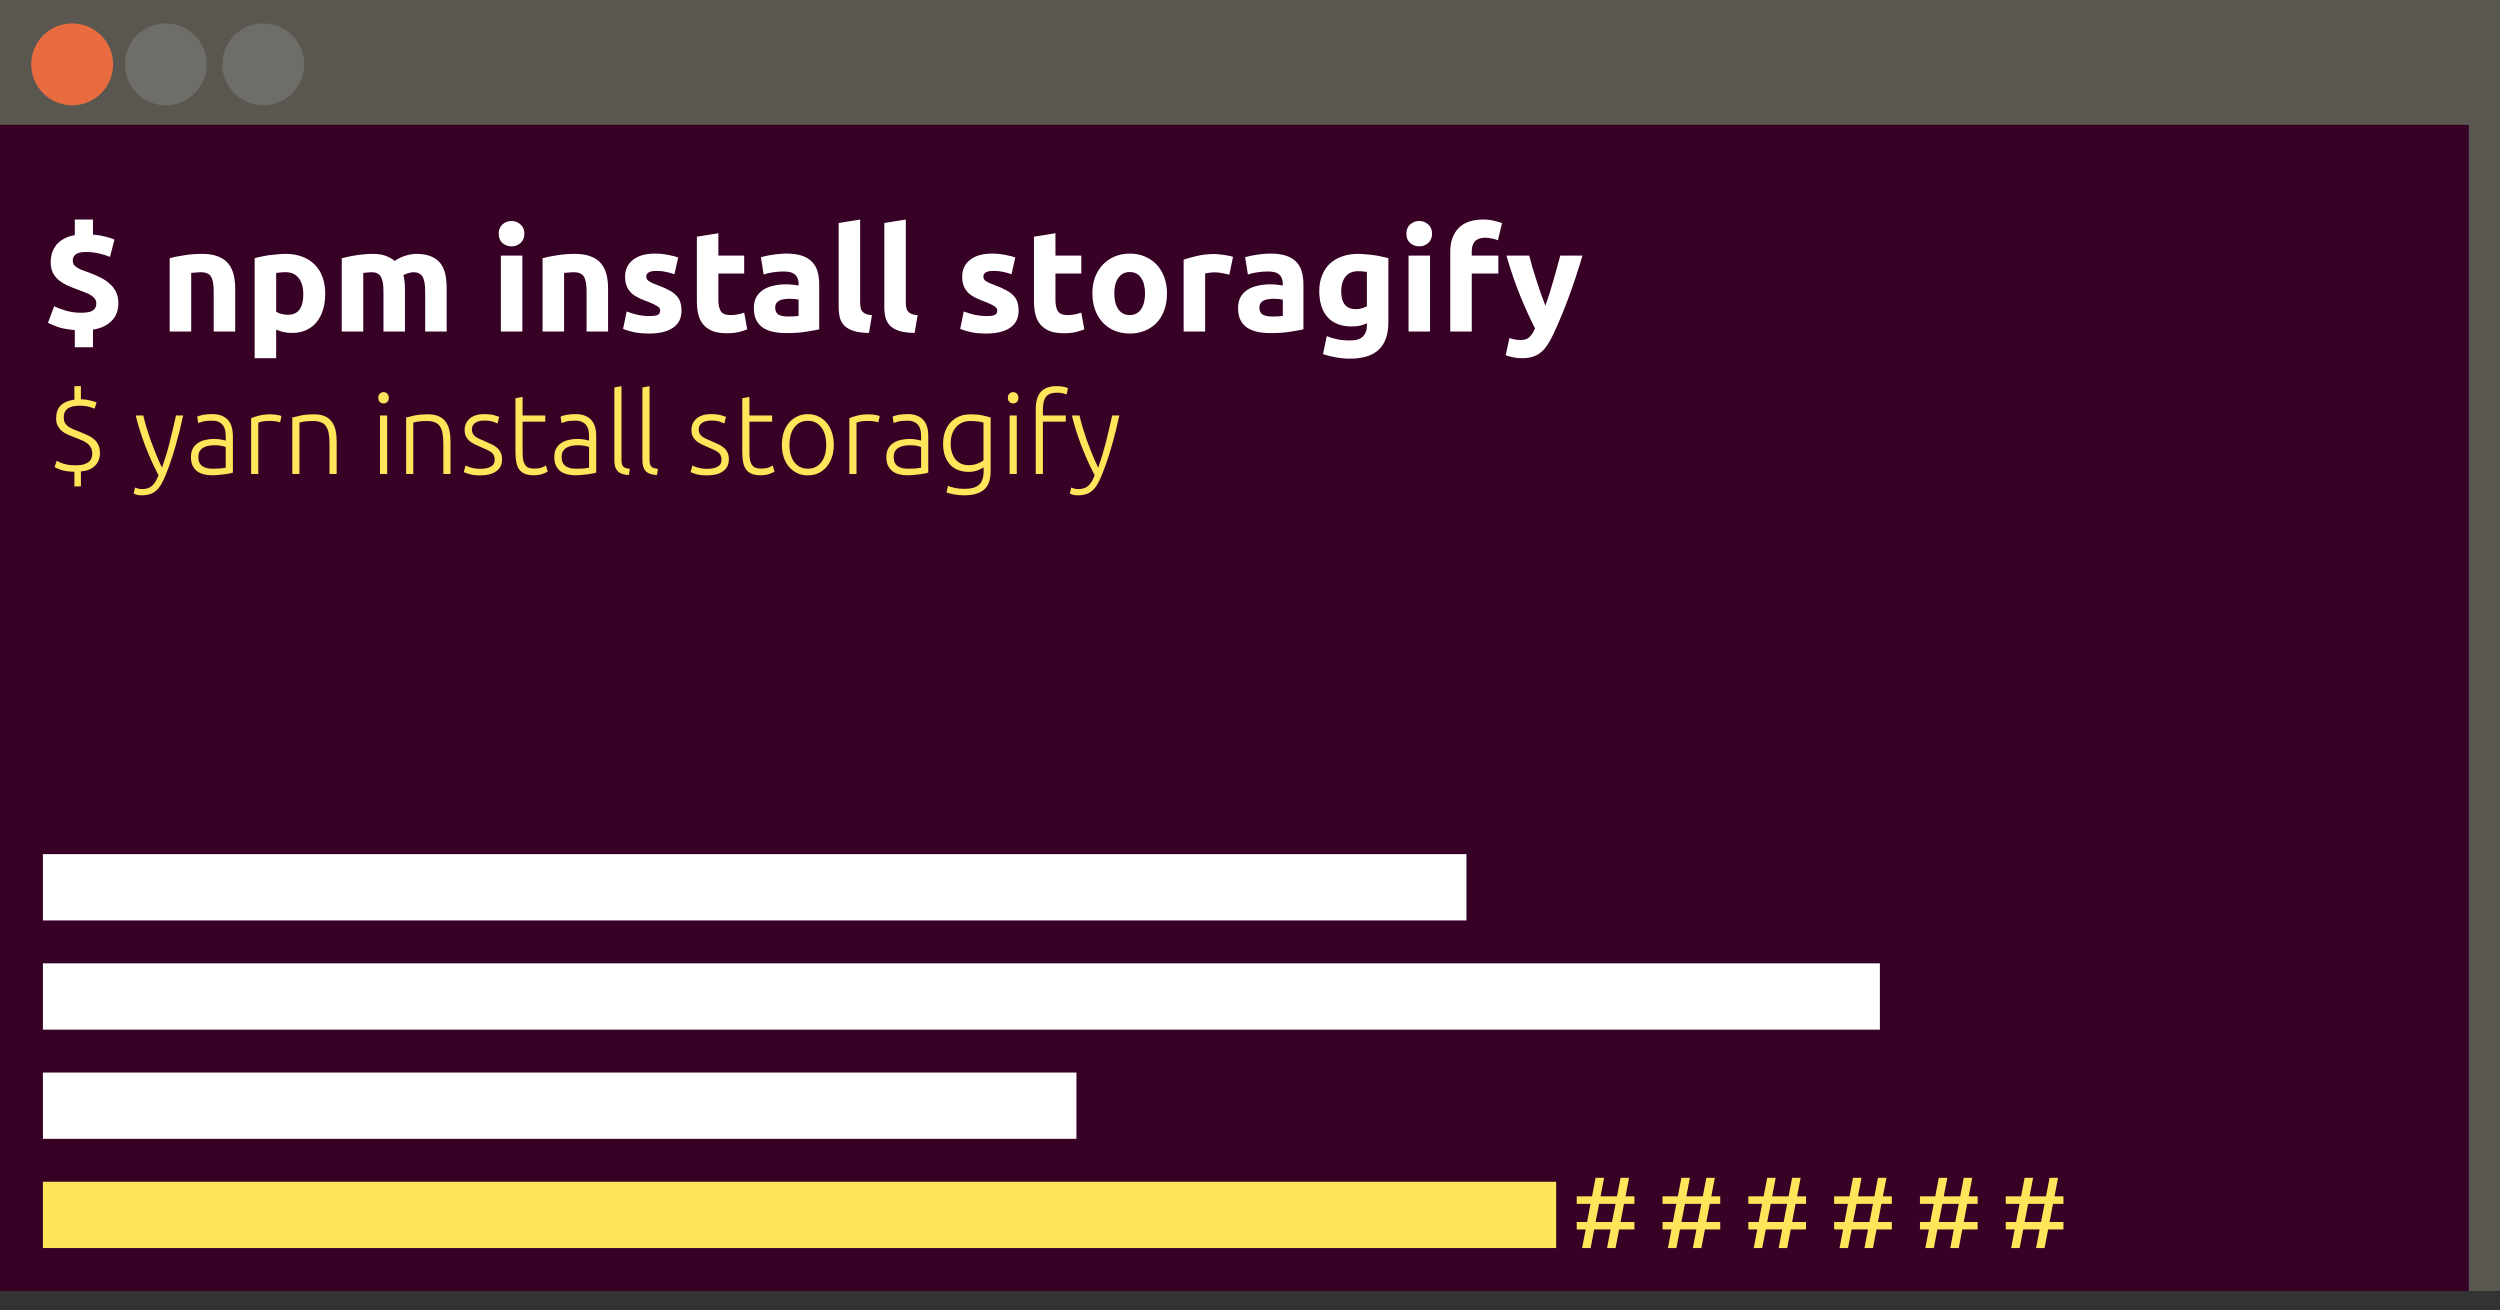 <svg width="641" height="336" viewBox="0 0 641 336" fill="none" xmlns="http://www.w3.org/2000/svg">
    <rect x="0" y="0" width="641" height="336" fill="#333333" stroke="none"/>
    <path d="M641 0H0V331H641V0Z" fill="#595750"/>
    <path d="M633 32H0V331H633V32Z" fill="#370025"/>
    <path d="M18.5 27C24.299 27 29 22.299 29 16.5C29 10.701 24.299 6 18.5 6C12.701 6 8 10.701 8 16.5C8 22.299 12.701 27 18.5 27Z" fill="#E96B40"/>
    <path d="M67.5 27C73.299 27 78 22.299 78 16.5C78 10.701 73.299 6 67.5 6C61.701 6 57 10.701 57 16.5C57 22.299 61.701 27 67.5 27Z" fill="#6E6D67"/>
    <path d="M42.5 27C48.299 27 53 22.299 53 16.5C53 10.701 48.299 6 42.5 6C36.701 6 32 10.701 32 16.5C32 22.299 36.701 27 42.5 27Z" fill="#6E6D67"/>
    <path d="M399 303H11V320H399V303Z" fill="#FFE55A"/>
    <path d="M376 219H11V236H376V219Z" fill="white"/>
    <path d="M482 247H11V264H482V247Z" fill="white"/>
    <path d="M276 275H11V292H276V275Z" fill="white"/>
    <path d="M19.177 84.63C17.376 84.482 15.909 84.211 14.774 83.816C13.664 83.397 12.838 83.051 12.295 82.78L13.886 78.525C14.749 78.944 15.773 79.327 16.957 79.672C18.166 80.017 19.436 80.19 20.768 80.19C22.273 80.19 23.296 79.993 23.839 79.598C24.406 79.179 24.69 78.599 24.69 77.859C24.69 77.39 24.579 76.996 24.357 76.675C24.135 76.33 23.814 76.021 23.395 75.75C22.976 75.479 22.445 75.22 21.804 74.973C21.163 74.702 20.423 74.418 19.584 74.122C18.77 73.826 17.968 73.505 17.179 73.16C16.414 72.79 15.711 72.346 15.07 71.828C14.453 71.31 13.948 70.681 13.553 69.941C13.183 69.176 12.998 68.264 12.998 67.203C12.998 66.389 13.109 65.612 13.331 64.872C13.578 64.107 13.948 63.417 14.441 62.8C14.934 62.183 15.576 61.665 16.365 61.246C17.154 60.802 18.092 60.481 19.177 60.284V56.288H23.839V60.136C25.122 60.259 26.219 60.444 27.132 60.691C28.069 60.938 28.809 61.184 29.352 61.431L28.205 65.871C27.391 65.526 26.441 65.23 25.356 64.983C24.295 64.736 23.173 64.613 21.989 64.613C20.805 64.613 19.954 64.81 19.436 65.205C18.918 65.6 18.659 66.118 18.659 66.759C18.659 67.154 18.733 67.499 18.881 67.795C19.054 68.066 19.313 68.313 19.658 68.535C20.003 68.757 20.423 68.979 20.916 69.201C21.434 69.398 22.051 69.62 22.766 69.867C23.851 70.262 24.85 70.693 25.763 71.162C26.7 71.631 27.502 72.173 28.168 72.79C28.859 73.382 29.389 74.085 29.759 74.899C30.154 75.713 30.351 76.663 30.351 77.748C30.351 78.488 30.24 79.228 30.018 79.968C29.796 80.683 29.426 81.349 28.908 81.966C28.39 82.583 27.712 83.113 26.873 83.557C26.059 84.001 25.048 84.322 23.839 84.519V89.033H19.177V84.63ZM43.508 66.204C44.445 65.933 45.654 65.686 47.134 65.464C48.614 65.217 50.168 65.094 51.796 65.094C53.449 65.094 54.818 65.316 55.903 65.76C57.013 66.179 57.889 66.784 58.53 67.573C59.171 68.362 59.627 69.3 59.899 70.385C60.17 71.47 60.306 72.679 60.306 74.011V85H54.793V74.677C54.793 72.901 54.559 71.643 54.09 70.903C53.621 70.163 52.745 69.793 51.463 69.793C51.068 69.793 50.649 69.818 50.205 69.867C49.761 69.892 49.366 69.929 49.021 69.978V85H43.508V66.204ZM77.765 75.417C77.765 73.715 77.383 72.358 76.618 71.347C75.853 70.311 74.719 69.793 73.214 69.793C72.721 69.793 72.264 69.818 71.845 69.867C71.426 69.892 71.08 69.929 70.809 69.978V79.931C71.154 80.153 71.598 80.338 72.141 80.486C72.708 80.634 73.276 80.708 73.843 80.708C76.458 80.708 77.765 78.944 77.765 75.417ZM83.389 75.269C83.389 76.774 83.204 78.143 82.834 79.376C82.464 80.609 81.921 81.67 81.206 82.558C80.491 83.446 79.603 84.137 78.542 84.63C77.481 85.123 76.26 85.37 74.879 85.37C74.114 85.37 73.399 85.296 72.733 85.148C72.067 85 71.426 84.79 70.809 84.519V91.845H65.296V66.204C65.789 66.056 66.357 65.92 66.998 65.797C67.639 65.649 68.305 65.526 68.996 65.427C69.711 65.328 70.427 65.254 71.142 65.205C71.882 65.131 72.585 65.094 73.251 65.094C74.854 65.094 76.285 65.341 77.543 65.834C78.801 66.303 79.862 66.981 80.725 67.869C81.588 68.732 82.242 69.793 82.686 71.051C83.155 72.309 83.389 73.715 83.389 75.269ZM98.319 74.677C98.319 72.901 98.085 71.643 97.616 70.903C97.172 70.163 96.395 69.793 95.285 69.793C94.94 69.793 94.582 69.818 94.212 69.867C93.842 69.892 93.484 69.929 93.139 69.978V85H87.626V66.204C88.095 66.081 88.637 65.957 89.254 65.834C89.895 65.686 90.561 65.563 91.252 65.464C91.967 65.341 92.695 65.254 93.435 65.205C94.175 65.131 94.903 65.094 95.618 65.094C97.024 65.094 98.159 65.279 99.022 65.649C99.91 65.994 100.638 66.414 101.205 66.907C101.994 66.34 102.895 65.896 103.906 65.575C104.942 65.254 105.892 65.094 106.755 65.094C108.309 65.094 109.579 65.316 110.566 65.76C111.577 66.179 112.379 66.784 112.971 67.573C113.563 68.362 113.97 69.3 114.192 70.385C114.414 71.47 114.525 72.679 114.525 74.011V85H109.012V74.677C109.012 72.901 108.778 71.643 108.309 70.903C107.865 70.163 107.088 69.793 105.978 69.793C105.682 69.793 105.263 69.867 104.72 70.015C104.202 70.163 103.77 70.348 103.425 70.57C103.598 71.137 103.709 71.742 103.758 72.383C103.807 73 103.832 73.666 103.832 74.381V85H98.319V74.677ZM133.933 85H128.42V65.538H133.933V85ZM134.451 59.914C134.451 60.925 134.118 61.727 133.452 62.319C132.811 62.886 132.046 63.17 131.158 63.17C130.27 63.17 129.493 62.886 128.827 62.319C128.186 61.727 127.865 60.925 127.865 59.914C127.865 58.903 128.186 58.113 128.827 57.546C129.493 56.954 130.27 56.658 131.158 56.658C132.046 56.658 132.811 56.954 133.452 57.546C134.118 58.113 134.451 58.903 134.451 59.914ZM139.115 66.204C140.053 65.933 141.261 65.686 142.741 65.464C144.221 65.217 145.775 65.094 147.403 65.094C149.056 65.094 150.425 65.316 151.51 65.76C152.62 66.179 153.496 66.784 154.137 67.573C154.779 68.362 155.235 69.3 155.506 70.385C155.778 71.47 155.913 72.679 155.913 74.011V85H150.4V74.677C150.4 72.901 150.166 71.643 149.697 70.903C149.229 70.163 148.353 69.793 147.07 69.793C146.676 69.793 146.256 69.818 145.812 69.867C145.368 69.892 144.974 69.929 144.628 69.978V85H139.115V66.204ZM166.49 81.041C167.502 81.041 168.217 80.942 168.636 80.745C169.056 80.548 169.265 80.165 169.265 79.598C169.265 79.154 168.994 78.772 168.451 78.451C167.909 78.106 167.082 77.723 165.972 77.304C165.109 76.983 164.32 76.65 163.604 76.305C162.914 75.96 162.322 75.553 161.828 75.084C161.335 74.591 160.953 74.011 160.681 73.345C160.41 72.679 160.274 71.877 160.274 70.94C160.274 69.115 160.953 67.672 162.309 66.611C163.666 65.55 165.528 65.02 167.896 65.02C169.08 65.02 170.215 65.131 171.3 65.353C172.386 65.55 173.249 65.772 173.89 66.019L172.928 70.311C172.287 70.089 171.584 69.892 170.819 69.719C170.079 69.546 169.241 69.46 168.303 69.46C166.577 69.46 165.713 69.941 165.713 70.903C165.713 71.125 165.75 71.322 165.824 71.495C165.898 71.668 166.046 71.84 166.268 72.013C166.49 72.161 166.786 72.334 167.156 72.531C167.551 72.704 168.044 72.901 168.636 73.123C169.845 73.567 170.844 74.011 171.633 74.455C172.423 74.874 173.039 75.343 173.483 75.861C173.952 76.354 174.273 76.909 174.445 77.526C174.643 78.143 174.741 78.858 174.741 79.672C174.741 81.596 174.014 83.051 172.558 84.038C171.128 85.025 169.093 85.518 166.453 85.518C164.727 85.518 163.284 85.37 162.124 85.074C160.99 84.778 160.2 84.531 159.756 84.334L160.681 79.857C161.619 80.227 162.581 80.523 163.567 80.745C164.554 80.942 165.528 81.041 166.49 81.041ZM178.676 60.691L184.189 59.803V65.538H190.812V70.126H184.189V76.971C184.189 78.13 184.387 79.055 184.781 79.746C185.201 80.437 186.027 80.782 187.26 80.782C187.852 80.782 188.457 80.733 189.073 80.634C189.715 80.511 190.294 80.35 190.812 80.153L191.589 84.445C190.923 84.716 190.183 84.951 189.369 85.148C188.555 85.345 187.556 85.444 186.372 85.444C184.868 85.444 183.622 85.247 182.635 84.852C181.649 84.433 180.859 83.865 180.267 83.15C179.675 82.41 179.256 81.522 179.009 80.486C178.787 79.45 178.676 78.303 178.676 77.045V60.691ZM202.016 81.152C202.559 81.152 203.077 81.14 203.57 81.115C204.064 81.09 204.458 81.053 204.754 81.004V76.823C204.532 76.774 204.199 76.724 203.755 76.675C203.311 76.626 202.904 76.601 202.534 76.601C202.016 76.601 201.523 76.638 201.054 76.712C200.61 76.761 200.216 76.872 199.87 77.045C199.525 77.218 199.254 77.452 199.056 77.748C198.859 78.044 198.76 78.414 198.76 78.858C198.76 79.721 199.044 80.326 199.611 80.671C200.203 80.992 201.005 81.152 202.016 81.152ZM201.572 65.02C203.2 65.02 204.557 65.205 205.642 65.575C206.728 65.945 207.591 66.475 208.232 67.166C208.898 67.857 209.367 68.695 209.638 69.682C209.91 70.669 210.045 71.766 210.045 72.975V84.445C209.256 84.618 208.158 84.815 206.752 85.037C205.346 85.284 203.644 85.407 201.646 85.407C200.388 85.407 199.241 85.296 198.205 85.074C197.194 84.852 196.318 84.494 195.578 84.001C194.838 83.483 194.271 82.817 193.876 82.003C193.482 81.189 193.284 80.19 193.284 79.006C193.284 77.871 193.506 76.909 193.95 76.12C194.419 75.331 195.036 74.702 195.8 74.233C196.565 73.764 197.441 73.431 198.427 73.234C199.414 73.012 200.438 72.901 201.498 72.901C202.214 72.901 202.843 72.938 203.385 73.012C203.953 73.061 204.409 73.135 204.754 73.234V72.716C204.754 71.779 204.471 71.026 203.903 70.459C203.336 69.892 202.349 69.608 200.943 69.608C200.006 69.608 199.081 69.682 198.168 69.83C197.256 69.953 196.466 70.138 195.8 70.385L195.097 65.945C195.418 65.846 195.813 65.748 196.281 65.649C196.775 65.526 197.305 65.427 197.872 65.353C198.44 65.254 199.032 65.18 199.648 65.131C200.29 65.057 200.931 65.02 201.572 65.02ZM222.8 85.37C221.197 85.345 219.89 85.173 218.878 84.852C217.892 84.531 217.102 84.087 216.51 83.52C215.943 82.928 215.548 82.225 215.326 81.411C215.129 80.572 215.03 79.635 215.03 78.599V57.176L220.543 56.288V77.489C220.543 77.982 220.58 78.426 220.654 78.821C220.728 79.216 220.864 79.549 221.061 79.82C221.283 80.091 221.592 80.313 221.986 80.486C222.381 80.659 222.911 80.77 223.577 80.819L222.8 85.37ZM234.507 85.37C232.904 85.345 231.597 85.173 230.585 84.852C229.599 84.531 228.809 84.087 228.217 83.52C227.65 82.928 227.255 82.225 227.033 81.411C226.836 80.572 226.737 79.635 226.737 78.599V57.176L232.25 56.288V77.489C232.25 77.982 232.287 78.426 232.361 78.821C232.435 79.216 232.571 79.549 232.768 79.82C232.99 80.091 233.299 80.313 233.693 80.486C234.088 80.659 234.618 80.77 235.284 80.819L234.507 85.37ZM252.92 81.041C253.931 81.041 254.647 80.942 255.066 80.745C255.485 80.548 255.695 80.165 255.695 79.598C255.695 79.154 255.424 78.772 254.881 78.451C254.338 78.106 253.512 77.723 252.402 77.304C251.539 76.983 250.749 76.65 250.034 76.305C249.343 75.96 248.751 75.553 248.258 75.084C247.765 74.591 247.382 74.011 247.111 73.345C246.84 72.679 246.704 71.877 246.704 70.94C246.704 69.115 247.382 67.672 248.739 66.611C250.096 65.55 251.958 65.02 254.326 65.02C255.51 65.02 256.645 65.131 257.73 65.353C258.815 65.55 259.679 65.772 260.32 66.019L259.358 70.311C258.717 70.089 258.014 69.892 257.249 69.719C256.509 69.546 255.67 69.46 254.733 69.46C253.006 69.46 252.143 69.941 252.143 70.903C252.143 71.125 252.18 71.322 252.254 71.495C252.328 71.668 252.476 71.84 252.698 72.013C252.92 72.161 253.216 72.334 253.586 72.531C253.981 72.704 254.474 72.901 255.066 73.123C256.275 73.567 257.274 74.011 258.063 74.455C258.852 74.874 259.469 75.343 259.913 75.861C260.382 76.354 260.702 76.909 260.875 77.526C261.072 78.143 261.171 78.858 261.171 79.672C261.171 81.596 260.443 83.051 258.988 84.038C257.557 85.025 255.522 85.518 252.883 85.518C251.156 85.518 249.713 85.37 248.554 85.074C247.419 84.778 246.63 84.531 246.186 84.334L247.111 79.857C248.048 80.227 249.01 80.523 249.997 80.745C250.984 80.942 251.958 81.041 252.92 81.041ZM265.106 60.691L270.619 59.803V65.538H277.242V70.126H270.619V76.971C270.619 78.13 270.817 79.055 271.211 79.746C271.631 80.437 272.457 80.782 273.69 80.782C274.282 80.782 274.887 80.733 275.503 80.634C276.145 80.511 276.724 80.35 277.242 80.153L278.019 84.445C277.353 84.716 276.613 84.951 275.799 85.148C274.985 85.345 273.986 85.444 272.802 85.444C271.298 85.444 270.052 85.247 269.065 84.852C268.079 84.433 267.289 83.865 266.697 83.15C266.105 82.41 265.686 81.522 265.439 80.486C265.217 79.45 265.106 78.303 265.106 77.045V60.691ZM299.213 75.232C299.213 76.761 298.991 78.167 298.547 79.45C298.103 80.708 297.462 81.793 296.623 82.706C295.784 83.594 294.773 84.285 293.589 84.778C292.43 85.271 291.122 85.518 289.667 85.518C288.236 85.518 286.929 85.271 285.745 84.778C284.586 84.285 283.587 83.594 282.748 82.706C281.909 81.793 281.256 80.708 280.787 79.45C280.318 78.167 280.084 76.761 280.084 75.232C280.084 73.703 280.318 72.309 280.787 71.051C281.28 69.793 281.946 68.72 282.785 67.832C283.648 66.944 284.66 66.253 285.819 65.76C287.003 65.267 288.286 65.02 289.667 65.02C291.073 65.02 292.356 65.267 293.515 65.76C294.699 66.253 295.71 66.944 296.549 67.832C297.388 68.72 298.041 69.793 298.51 71.051C298.979 72.309 299.213 73.703 299.213 75.232ZM293.589 75.232C293.589 73.53 293.244 72.198 292.553 71.236C291.887 70.249 290.925 69.756 289.667 69.756C288.409 69.756 287.435 70.249 286.744 71.236C286.053 72.198 285.708 73.53 285.708 75.232C285.708 76.934 286.053 78.291 286.744 79.302C287.435 80.289 288.409 80.782 289.667 80.782C290.925 80.782 291.887 80.289 292.553 79.302C293.244 78.291 293.589 76.934 293.589 75.232ZM315.213 70.422C314.719 70.299 314.14 70.175 313.474 70.052C312.808 69.904 312.092 69.83 311.328 69.83C310.982 69.83 310.563 69.867 310.07 69.941C309.601 69.99 309.243 70.052 308.997 70.126V85H303.484V66.574C304.47 66.229 305.63 65.908 306.962 65.612C308.318 65.291 309.823 65.131 311.476 65.131C311.772 65.131 312.129 65.156 312.549 65.205C312.968 65.23 313.387 65.279 313.807 65.353C314.226 65.402 314.645 65.476 315.065 65.575C315.484 65.649 315.842 65.748 316.138 65.871L315.213 70.422ZM326.169 81.152C326.711 81.152 327.229 81.14 327.723 81.115C328.216 81.09 328.611 81.053 328.907 81.004V76.823C328.685 76.774 328.352 76.724 327.908 76.675C327.464 76.626 327.057 76.601 326.687 76.601C326.169 76.601 325.675 76.638 325.207 76.712C324.763 76.761 324.368 76.872 324.023 77.045C323.677 77.218 323.406 77.452 323.209 77.748C323.011 78.044 322.913 78.414 322.913 78.858C322.913 79.721 323.196 80.326 323.764 80.671C324.356 80.992 325.157 81.152 326.169 81.152ZM325.725 65.02C327.353 65.02 328.709 65.205 329.795 65.575C330.88 65.945 331.743 66.475 332.385 67.166C333.051 67.857 333.519 68.695 333.791 69.682C334.062 70.669 334.198 71.766 334.198 72.975V84.445C333.408 84.618 332.311 84.815 330.905 85.037C329.499 85.284 327.797 85.407 325.799 85.407C324.541 85.407 323.394 85.296 322.358 85.074C321.346 84.852 320.471 84.494 319.731 84.001C318.991 83.483 318.423 82.817 318.029 82.003C317.634 81.189 317.437 80.19 317.437 79.006C317.437 77.871 317.659 76.909 318.103 76.12C318.571 75.331 319.188 74.702 319.953 74.233C320.717 73.764 321.593 73.431 322.58 73.234C323.566 73.012 324.59 72.901 325.651 72.901C326.366 72.901 326.995 72.938 327.538 73.012C328.105 73.061 328.561 73.135 328.907 73.234V72.716C328.907 71.779 328.623 71.026 328.056 70.459C327.488 69.892 326.502 69.608 325.096 69.608C324.158 69.608 323.233 69.682 322.321 69.83C321.408 69.953 320.619 70.138 319.953 70.385L319.25 65.945C319.57 65.846 319.965 65.748 320.434 65.649C320.927 65.526 321.457 65.427 322.025 65.353C322.592 65.254 323.184 65.18 323.801 65.131C324.442 65.057 325.083 65.02 325.725 65.02ZM343.882 74.64C343.882 77.723 345.127 79.265 347.619 79.265C348.186 79.265 348.716 79.191 349.21 79.043C349.703 78.895 350.122 78.722 350.468 78.525V69.719C350.196 69.67 349.876 69.633 349.506 69.608C349.136 69.559 348.704 69.534 348.211 69.534C346.755 69.534 345.67 70.015 344.955 70.977C344.239 71.939 343.882 73.16 343.882 74.64ZM355.981 82.558C355.981 85.74 355.167 88.096 353.539 89.625C351.935 91.179 349.444 91.956 346.065 91.956C344.881 91.956 343.697 91.845 342.513 91.623C341.329 91.426 340.231 91.154 339.22 90.809L340.182 86.184C341.045 86.529 341.945 86.801 342.883 86.998C343.845 87.195 344.93 87.294 346.139 87.294C347.717 87.294 348.827 86.949 349.469 86.258C350.135 85.567 350.468 84.679 350.468 83.594V82.891C349.876 83.162 349.259 83.372 348.618 83.52C348.001 83.643 347.323 83.705 346.583 83.705C343.894 83.705 341.834 82.916 340.404 81.337C338.973 79.734 338.258 77.501 338.258 74.64C338.258 73.209 338.48 71.914 338.924 70.755C339.368 69.571 340.009 68.56 340.848 67.721C341.711 66.882 342.759 66.241 343.993 65.797C345.226 65.328 346.62 65.094 348.174 65.094C348.84 65.094 349.518 65.131 350.209 65.205C350.924 65.254 351.627 65.328 352.318 65.427C353.008 65.526 353.662 65.649 354.279 65.797C354.92 65.92 355.487 66.056 355.981 66.204V82.558ZM366.665 85H361.152V65.538H366.665V85ZM367.183 59.914C367.183 60.925 366.85 61.727 366.184 62.319C365.542 62.886 364.778 63.17 363.89 63.17C363.002 63.17 362.225 62.886 361.559 62.319C360.917 61.727 360.597 60.925 360.597 59.914C360.597 58.903 360.917 58.113 361.559 57.546C362.225 56.954 363.002 56.658 363.89 56.658C364.778 56.658 365.542 56.954 366.184 57.546C366.85 58.113 367.183 58.903 367.183 59.914ZM380.283 56.288C381.319 56.288 382.269 56.399 383.132 56.621C383.995 56.818 384.661 57.016 385.13 57.213L384.057 61.616C383.564 61.394 383.021 61.234 382.429 61.135C381.862 61.012 381.331 60.95 380.838 60.95C380.172 60.95 379.605 61.049 379.136 61.246C378.692 61.419 378.334 61.665 378.063 61.986C377.816 62.307 377.631 62.689 377.508 63.133C377.409 63.577 377.36 64.058 377.36 64.576V65.538H384.168V70.126H377.36V85H371.847V64.502C371.847 61.986 372.55 59.988 373.956 58.508C375.387 57.028 377.496 56.288 380.283 56.288ZM405.747 65.538C404.637 69.287 403.478 72.802 402.269 76.083C401.06 79.364 399.741 82.546 398.31 85.629C397.792 86.739 397.274 87.676 396.756 88.441C396.238 89.23 395.671 89.872 395.054 90.365C394.437 90.883 393.734 91.253 392.945 91.475C392.18 91.722 391.28 91.845 390.244 91.845C389.381 91.845 388.579 91.759 387.839 91.586C387.124 91.438 386.532 91.265 386.063 91.068L387.025 86.665C387.592 86.862 388.098 86.998 388.542 87.072C388.986 87.146 389.455 87.183 389.948 87.183C390.935 87.183 391.687 86.912 392.205 86.369C392.748 85.851 393.204 85.123 393.574 84.186C392.316 81.719 391.058 78.957 389.8 75.898C388.542 72.815 387.358 69.361 386.248 65.538H392.094C392.341 66.5 392.624 67.548 392.945 68.683C393.29 69.793 393.648 70.928 394.018 72.087C394.388 73.222 394.758 74.332 395.128 75.417C395.523 76.502 395.893 77.489 396.238 78.377C396.559 77.489 396.892 76.502 397.237 75.417C397.582 74.332 397.915 73.222 398.236 72.087C398.581 70.928 398.902 69.793 399.198 68.683C399.519 67.548 399.802 66.5 400.049 65.538H405.747Z" fill="white"/>
    <path d="M20.745 124.705H19.08V120.959C17.801 120.939 16.738 120.804 15.891 120.552C15.044 120.281 14.414 120.02 14 119.768L14.536 118.141C14.781 118.277 15.054 118.412 15.355 118.548C15.656 118.684 16.004 118.809 16.399 118.925C16.794 119.041 17.246 119.138 17.754 119.216C18.281 119.274 18.892 119.303 19.588 119.303C20.322 119.303 20.943 119.225 21.451 119.071C21.978 118.916 22.401 118.713 22.721 118.461C23.06 118.19 23.295 117.87 23.427 117.502C23.577 117.134 23.652 116.747 23.652 116.34C23.652 115.701 23.53 115.169 23.285 114.743C23.06 114.316 22.73 113.949 22.298 113.639C21.884 113.31 21.376 113.029 20.774 112.797C20.172 112.545 19.513 112.283 18.798 112.012C18.29 111.819 17.773 111.606 17.246 111.373C16.719 111.121 16.239 110.822 15.806 110.473C15.392 110.105 15.054 109.669 14.79 109.166C14.527 108.643 14.395 108.024 14.395 107.307C14.395 105.874 14.771 104.771 15.524 103.996C16.296 103.202 17.481 102.689 19.08 102.456V99H20.745V102.369C21.63 102.389 22.401 102.485 23.06 102.66C23.737 102.814 24.302 102.989 24.753 103.183L24.273 104.78C23.953 104.644 23.483 104.49 22.862 104.315C22.241 104.121 21.404 104.025 20.35 104.025C17.678 104.025 16.343 105.022 16.343 107.017C16.343 107.559 16.437 108.014 16.625 108.382C16.813 108.73 17.086 109.04 17.443 109.311C17.801 109.582 18.233 109.825 18.741 110.037C19.25 110.25 19.814 110.473 20.435 110.705C21.112 110.976 21.761 111.257 22.382 111.548C23.022 111.819 23.577 112.158 24.047 112.564C24.537 112.971 24.922 113.465 25.205 114.046C25.487 114.627 25.628 115.333 25.628 116.166C25.628 117.522 25.195 118.615 24.33 119.448C23.464 120.281 22.269 120.755 20.745 120.871V124.705ZM40.643 121.859C40.022 120.677 39.42 119.448 38.836 118.17C38.272 116.892 37.736 115.605 37.227 114.307C36.738 112.991 36.287 111.684 35.873 110.386C35.459 109.069 35.101 107.781 34.8 106.523H36.748C36.955 107.452 37.218 108.459 37.538 109.544C37.858 110.609 38.215 111.713 38.611 112.855C39.024 113.997 39.476 115.169 39.965 116.369C40.454 117.57 40.981 118.751 41.546 119.913C41.96 118.713 42.327 117.58 42.646 116.515C42.966 115.449 43.258 114.394 43.521 113.349C43.804 112.283 44.067 111.199 44.312 110.095C44.575 108.992 44.848 107.801 45.13 106.523H46.965C46.362 109.331 45.676 112.061 44.904 114.714C44.133 117.366 43.295 119.797 42.392 122.004C42.035 122.876 41.668 123.621 41.292 124.241C40.915 124.88 40.492 125.402 40.022 125.809C39.57 126.216 39.034 126.516 38.413 126.71C37.811 126.903 37.096 127 36.268 127C35.797 127 35.365 126.942 34.97 126.826C34.593 126.71 34.358 126.622 34.264 126.564L34.631 124.996C34.706 125.054 34.913 125.132 35.252 125.228C35.609 125.344 35.976 125.402 36.353 125.402C36.88 125.402 37.35 125.344 37.764 125.228C38.197 125.112 38.582 124.909 38.921 124.618C39.26 124.347 39.561 123.989 39.824 123.544C40.106 123.098 40.379 122.536 40.643 121.859ZM54.631 120.174C55.346 120.174 55.967 120.155 56.494 120.116C57.039 120.058 57.5 119.991 57.877 119.913V114.627C57.67 114.53 57.34 114.433 56.889 114.336C56.437 114.22 55.816 114.162 55.026 114.162C54.575 114.162 54.104 114.2 53.615 114.278C53.126 114.336 52.674 114.481 52.26 114.714C51.846 114.926 51.508 115.227 51.244 115.614C50.981 116.001 50.849 116.515 50.849 117.154C50.849 117.715 50.934 118.19 51.103 118.577C51.291 118.964 51.545 119.274 51.865 119.506C52.204 119.739 52.599 119.913 53.05 120.029C53.521 120.126 54.048 120.174 54.631 120.174ZM54.462 106.174C55.421 106.174 56.23 106.32 56.889 106.61C57.566 106.881 58.112 107.269 58.526 107.772C58.94 108.256 59.241 108.837 59.429 109.515C59.617 110.192 59.711 110.928 59.711 111.722V121.191C59.523 121.249 59.25 121.316 58.893 121.394C58.535 121.452 58.121 121.52 57.651 121.598C57.181 121.675 56.654 121.733 56.07 121.772C55.506 121.83 54.923 121.859 54.321 121.859C53.549 121.859 52.834 121.772 52.175 121.598C51.536 121.423 50.971 121.152 50.482 120.784C50.012 120.397 49.635 119.913 49.353 119.332C49.09 118.731 48.958 118.005 48.958 117.154C48.958 116.34 49.109 115.643 49.41 115.062C49.711 114.481 50.134 114.007 50.68 113.639C51.225 113.252 51.874 112.971 52.627 112.797C53.38 112.622 54.198 112.535 55.083 112.535C55.346 112.535 55.619 112.555 55.901 112.593C56.202 112.613 56.484 112.651 56.748 112.71C57.03 112.748 57.265 112.797 57.453 112.855C57.66 112.893 57.801 112.932 57.877 112.971V112.041C57.877 111.519 57.839 111.015 57.764 110.531C57.688 110.028 57.519 109.582 57.256 109.195C57.011 108.788 56.654 108.469 56.183 108.237C55.732 107.985 55.13 107.859 54.377 107.859C53.304 107.859 52.505 107.937 51.978 108.091C51.451 108.246 51.065 108.372 50.821 108.469L50.567 106.813C50.887 106.659 51.376 106.513 52.034 106.378C52.712 106.242 53.521 106.174 54.462 106.174ZM69.358 106.232C69.96 106.232 70.524 106.281 71.051 106.378C71.597 106.474 71.973 106.571 72.18 106.668L71.813 108.295C71.662 108.217 71.352 108.14 70.882 108.062C70.43 107.966 69.828 107.917 69.075 107.917C68.285 107.917 67.645 107.975 67.156 108.091C66.686 108.207 66.375 108.304 66.225 108.382V121.539H64.39V107.22C64.861 107.007 65.51 106.794 66.338 106.581C67.166 106.349 68.172 106.232 69.358 106.232ZM74.946 107.046C75.492 106.891 76.226 106.717 77.148 106.523C78.07 106.329 79.199 106.232 80.534 106.232C81.645 106.232 82.567 106.397 83.3 106.726C84.053 107.055 84.646 107.53 85.078 108.149C85.53 108.75 85.85 109.476 86.038 110.328C86.226 111.18 86.32 112.119 86.32 113.145V121.539H84.486V113.755C84.486 112.69 84.411 111.79 84.26 111.054C84.129 110.318 83.893 109.718 83.554 109.253C83.235 108.788 82.802 108.459 82.256 108.266C81.73 108.053 81.062 107.946 80.252 107.946C79.387 107.946 78.634 107.995 77.995 108.091C77.374 108.188 76.969 108.275 76.781 108.353V121.539H74.946V107.046ZM99.272 121.539H97.437V106.523H99.272V121.539ZM99.695 101.992C99.695 102.437 99.563 102.796 99.3 103.066C99.036 103.318 98.716 103.444 98.34 103.444C97.963 103.444 97.644 103.318 97.381 103.066C97.117 102.796 96.986 102.437 96.986 101.992C96.986 101.547 97.117 101.198 97.381 100.946C97.644 100.675 97.963 100.539 98.34 100.539C98.716 100.539 99.036 100.675 99.3 100.946C99.563 101.198 99.695 101.547 99.695 101.992ZM104.134 107.046C104.68 106.891 105.414 106.717 106.336 106.523C107.258 106.329 108.387 106.232 109.723 106.232C110.833 106.232 111.755 106.397 112.489 106.726C113.241 107.055 113.834 107.53 114.267 108.149C114.718 108.75 115.038 109.476 115.226 110.328C115.415 111.18 115.508 112.119 115.508 113.145V121.539H113.674V113.755C113.674 112.69 113.598 111.79 113.448 111.054C113.316 110.318 113.081 109.718 112.743 109.253C112.423 108.788 111.99 108.459 111.444 108.266C110.917 108.053 110.25 107.946 109.44 107.946C108.575 107.946 107.823 107.995 107.183 108.091C106.562 108.188 106.157 108.275 105.969 108.353V121.539H104.134V107.046ZM123.194 120.203C124.249 120.203 125.114 120.029 125.791 119.681C126.487 119.312 126.835 118.702 126.835 117.851C126.835 117.444 126.77 117.095 126.638 116.805C126.525 116.515 126.327 116.253 126.045 116.021C125.763 115.788 125.387 115.565 124.916 115.353C124.464 115.14 123.9 114.888 123.223 114.598C122.677 114.365 122.16 114.133 121.67 113.9C121.181 113.648 120.749 113.368 120.372 113.058C119.996 112.729 119.695 112.341 119.469 111.896C119.243 111.451 119.13 110.909 119.13 110.27C119.13 109.05 119.573 108.062 120.457 107.307C121.36 106.552 122.593 106.174 124.154 106.174C125.152 106.174 125.97 106.261 126.609 106.436C127.268 106.61 127.729 106.765 127.992 106.9L127.569 108.585C127.343 108.469 126.958 108.314 126.412 108.12C125.885 107.926 125.104 107.83 124.069 107.83C123.656 107.83 123.261 107.879 122.884 107.975C122.527 108.053 122.207 108.188 121.924 108.382C121.642 108.556 121.416 108.788 121.247 109.079C121.078 109.35 120.993 109.689 120.993 110.095C120.993 110.502 121.068 110.851 121.219 111.141C121.37 111.432 121.586 111.693 121.868 111.925C122.169 112.138 122.527 112.341 122.94 112.535C123.374 112.729 123.863 112.942 124.408 113.174C124.972 113.407 125.509 113.648 126.017 113.9C126.544 114.133 127.005 114.423 127.4 114.772C127.795 115.101 128.115 115.507 128.359 115.992C128.604 116.456 128.726 117.047 128.726 117.763C128.726 119.119 128.228 120.145 127.23 120.842C126.252 121.539 124.907 121.888 123.194 121.888C121.915 121.888 120.937 121.772 120.259 121.539C119.582 121.327 119.13 121.162 118.904 121.046L119.384 119.332C119.441 119.37 119.563 119.439 119.751 119.535C119.94 119.613 120.194 119.71 120.513 119.826C120.834 119.922 121.21 120.009 121.642 120.087C122.094 120.165 122.612 120.203 123.194 120.203ZM133.996 106.523H139.81V108.12H133.996V116.108C133.996 116.96 134.063 117.657 134.194 118.199C134.345 118.722 134.552 119.129 134.815 119.419C135.079 119.71 135.398 119.903 135.774 120C136.151 120.097 136.565 120.145 137.016 120.145C137.788 120.145 138.409 120.058 138.879 119.884C139.35 119.69 139.716 119.516 139.98 119.361L140.431 120.929C140.168 121.104 139.707 121.307 139.048 121.539C138.39 121.752 137.675 121.859 136.903 121.859C136 121.859 135.238 121.743 134.617 121.51C134.015 121.258 133.526 120.891 133.15 120.407C132.793 119.903 132.539 119.283 132.388 118.548C132.237 117.812 132.162 116.941 132.162 115.934V102.108L133.996 101.759V106.523ZM147.79 120.174C148.505 120.174 149.125 120.155 149.653 120.116C150.198 120.058 150.659 119.991 151.035 119.913V114.627C150.829 114.53 150.499 114.433 150.048 114.336C149.596 114.22 148.975 114.162 148.185 114.162C147.733 114.162 147.263 114.2 146.774 114.278C146.285 114.336 145.833 114.481 145.419 114.714C145.005 114.926 144.666 115.227 144.403 115.614C144.14 116.001 144.008 116.515 144.008 117.154C144.008 117.715 144.093 118.19 144.262 118.577C144.45 118.964 144.704 119.274 145.024 119.506C145.363 119.739 145.758 119.913 146.209 120.029C146.68 120.126 147.206 120.174 147.79 120.174ZM147.62 106.174C148.58 106.174 149.389 106.32 150.048 106.61C150.725 106.881 151.27 107.269 151.685 107.772C152.099 108.256 152.399 108.837 152.588 109.515C152.776 110.192 152.87 110.928 152.87 111.722V121.191C152.682 121.249 152.409 121.316 152.052 121.394C151.694 121.452 151.28 121.52 150.81 121.598C150.339 121.675 149.813 121.733 149.229 121.772C148.665 121.83 148.081 121.859 147.479 121.859C146.708 121.859 145.993 121.772 145.334 121.598C144.694 121.423 144.13 121.152 143.641 120.784C143.17 120.397 142.794 119.913 142.512 119.332C142.249 118.731 142.117 118.005 142.117 117.154C142.117 116.34 142.267 115.643 142.569 115.062C142.87 114.481 143.293 114.007 143.839 113.639C144.384 113.252 145.033 112.971 145.786 112.797C146.539 112.622 147.357 112.535 148.241 112.535C148.505 112.535 148.778 112.555 149.06 112.593C149.361 112.613 149.643 112.651 149.907 112.71C150.189 112.748 150.424 112.797 150.612 112.855C150.819 112.893 150.96 112.932 151.035 112.971V112.041C151.035 111.519 150.998 111.015 150.923 110.531C150.847 110.028 150.678 109.582 150.415 109.195C150.17 108.788 149.813 108.469 149.342 108.237C148.891 107.985 148.289 107.859 147.536 107.859C146.463 107.859 145.664 107.937 145.137 108.091C144.61 108.246 144.225 108.372 143.98 108.469L143.726 106.813C144.045 106.659 144.535 106.513 145.193 106.378C145.871 106.242 146.68 106.174 147.62 106.174ZM161.246 121.801C160.625 121.781 160.08 121.694 159.609 121.539C159.158 121.404 158.772 121.191 158.452 120.9C158.152 120.59 157.916 120.203 157.747 119.739C157.596 119.254 157.521 118.654 157.521 117.938V99.349L159.355 99V117.88C159.355 118.344 159.393 118.722 159.468 119.012C159.563 119.283 159.694 119.506 159.863 119.681C160.033 119.835 160.249 119.951 160.512 120.029C160.795 120.107 161.124 120.174 161.5 120.232L161.246 121.801ZM168.44 121.801C167.819 121.781 167.274 121.694 166.803 121.539C166.352 121.404 165.966 121.191 165.646 120.9C165.345 120.59 165.11 120.203 164.94 119.739C164.79 119.254 164.715 118.654 164.715 117.938V99.349L166.549 99V117.88C166.549 118.344 166.587 118.722 166.662 119.012C166.756 119.283 166.888 119.506 167.057 119.681C167.227 119.835 167.443 119.951 167.706 120.029C167.989 120.107 168.318 120.174 168.694 120.232L168.44 121.801ZM181.35 120.203C182.404 120.203 183.27 120.029 183.947 119.681C184.643 119.312 184.991 118.702 184.991 117.851C184.991 117.444 184.925 117.095 184.794 116.805C184.681 116.515 184.483 116.253 184.201 116.021C183.919 115.788 183.542 115.565 183.072 115.353C182.62 115.14 182.056 114.888 181.379 114.598C180.832 114.365 180.315 114.133 179.826 113.9C179.337 113.648 178.904 113.368 178.528 113.058C178.151 112.729 177.851 112.341 177.625 111.896C177.399 111.451 177.286 110.909 177.286 110.27C177.286 109.05 177.728 108.062 178.613 107.307C179.516 106.552 180.748 106.174 182.31 106.174C183.307 106.174 184.125 106.261 184.765 106.436C185.424 106.61 185.884 106.765 186.148 106.9L185.725 108.585C185.499 108.469 185.113 108.314 184.568 108.12C184.041 107.926 183.26 107.83 182.225 107.83C181.811 107.83 181.416 107.879 181.04 107.975C180.682 108.053 180.363 108.188 180.08 108.382C179.797 108.556 179.572 108.788 179.403 109.079C179.234 109.35 179.149 109.689 179.149 110.095C179.149 110.502 179.224 110.851 179.375 111.141C179.525 111.432 179.742 111.693 180.024 111.925C180.324 112.138 180.682 112.341 181.096 112.535C181.529 112.729 182.018 112.942 182.564 113.174C183.128 113.407 183.665 113.648 184.173 113.9C184.699 114.133 185.16 114.423 185.556 114.772C185.951 115.101 186.27 115.507 186.515 115.992C186.759 116.456 186.882 117.047 186.882 117.763C186.882 119.119 186.383 120.145 185.386 120.842C184.408 121.539 183.062 121.888 181.35 121.888C180.07 121.888 179.092 121.772 178.415 121.539C177.738 121.327 177.286 121.162 177.06 121.046L177.54 119.332C177.597 119.37 177.719 119.439 177.907 119.535C178.095 119.613 178.349 119.71 178.669 119.826C178.989 119.922 179.365 120.009 179.798 120.087C180.25 120.165 180.767 120.203 181.35 120.203ZM192.152 106.523H197.966V108.12H192.152V116.108C192.152 116.96 192.218 117.657 192.35 118.199C192.5 118.722 192.707 119.129 192.971 119.419C193.234 119.71 193.553 119.903 193.93 120C194.306 120.097 194.721 120.145 195.172 120.145C195.943 120.145 196.564 120.058 197.035 119.884C197.505 119.69 197.872 119.516 198.136 119.361L198.587 120.929C198.323 121.104 197.862 121.307 197.204 121.539C196.545 121.752 195.83 121.859 195.059 121.859C194.156 121.859 193.394 121.743 192.773 121.51C192.171 121.258 191.682 120.891 191.306 120.407C190.948 119.903 190.694 119.283 190.544 118.548C190.392 117.812 190.318 116.941 190.318 115.934V102.108L192.152 101.759V106.523ZM213.791 114.046C213.791 115.227 213.622 116.302 213.283 117.27C212.963 118.238 212.503 119.061 211.9 119.739C211.317 120.416 210.621 120.949 209.812 121.336C209.003 121.704 208.109 121.888 207.13 121.888C206.153 121.888 205.259 121.704 204.449 121.336C203.641 120.949 202.935 120.416 202.332 119.739C201.75 119.061 201.288 118.238 200.95 117.27C200.63 116.302 200.47 115.227 200.47 114.046C200.47 112.864 200.63 111.79 200.95 110.822C201.288 109.854 201.75 109.03 202.332 108.353C202.935 107.656 203.641 107.123 204.449 106.755C205.259 106.368 206.153 106.174 207.13 106.174C208.109 106.174 209.003 106.368 209.812 106.755C210.621 107.123 211.317 107.656 211.9 108.353C212.503 109.03 212.963 109.854 213.283 110.822C213.622 111.79 213.791 112.864 213.791 114.046ZM211.844 114.046C211.844 112.167 211.42 110.676 210.574 109.573C209.727 108.449 208.58 107.888 207.13 107.888C205.682 107.888 204.534 108.449 203.687 109.573C202.84 110.676 202.417 112.167 202.417 114.046C202.417 115.924 202.84 117.415 203.687 118.519C204.534 119.622 205.682 120.174 207.13 120.174C208.58 120.174 209.727 119.622 210.574 118.519C211.42 117.415 211.844 115.924 211.844 114.046ZM222.739 106.232C223.341 106.232 223.906 106.281 224.432 106.378C224.978 106.474 225.354 106.571 225.561 106.668L225.194 108.295C225.044 108.217 224.733 108.14 224.263 108.062C223.811 107.966 223.209 107.917 222.456 107.917C221.666 107.917 221.027 107.975 220.537 108.091C220.067 108.207 219.757 108.304 219.606 108.382V121.539H217.771V107.22C218.242 107.007 218.891 106.794 219.719 106.581C220.547 106.349 221.553 106.232 222.739 106.232ZM232.928 120.174C233.644 120.174 234.264 120.155 234.791 120.116C235.337 120.058 235.798 119.991 236.174 119.913V114.627C235.967 114.53 235.637 114.433 235.186 114.336C234.734 114.22 234.113 114.162 233.323 114.162C232.872 114.162 232.402 114.2 231.912 114.278C231.423 114.336 230.971 114.481 230.557 114.714C230.144 114.926 229.805 115.227 229.541 115.614C229.278 116.001 229.146 116.515 229.146 117.154C229.146 117.715 229.231 118.19 229.4 118.577C229.589 118.964 229.843 119.274 230.162 119.506C230.501 119.739 230.896 119.913 231.348 120.029C231.818 120.126 232.345 120.174 232.928 120.174ZM232.759 106.174C233.718 106.174 234.528 106.32 235.186 106.61C235.863 106.881 236.409 107.269 236.823 107.772C237.237 108.256 237.538 108.837 237.726 109.515C237.914 110.192 238.008 110.928 238.008 111.722V121.191C237.821 121.249 237.547 121.316 237.19 121.394C236.833 121.452 236.419 121.52 235.948 121.598C235.478 121.675 234.951 121.733 234.367 121.772C233.803 121.83 233.22 121.859 232.618 121.859C231.846 121.859 231.132 121.772 230.473 121.598C229.833 121.423 229.269 121.152 228.779 120.784C228.309 120.397 227.932 119.913 227.65 119.332C227.387 118.731 227.255 118.005 227.255 117.154C227.255 116.34 227.406 115.643 227.707 115.062C228.008 114.481 228.431 114.007 228.977 113.639C229.523 113.252 230.172 112.971 230.924 112.797C231.677 112.622 232.496 112.535 233.38 112.535C233.644 112.535 233.916 112.555 234.198 112.593C234.499 112.613 234.782 112.651 235.045 112.71C235.327 112.748 235.563 112.797 235.75 112.855C235.958 112.893 236.099 112.932 236.174 112.971V112.041C236.174 111.519 236.136 111.015 236.061 110.531C235.986 110.028 235.817 109.582 235.553 109.195C235.309 108.788 234.951 108.469 234.48 108.237C234.029 107.985 233.427 107.859 232.674 107.859C231.602 107.859 230.802 107.937 230.275 108.091C229.749 108.246 229.363 108.372 229.118 108.469L228.864 106.813C229.184 106.659 229.673 106.513 230.331 106.378C231.009 106.242 231.818 106.174 232.759 106.174ZM252.198 119.797C252.086 119.893 251.916 120.009 251.69 120.145C251.465 120.261 251.182 120.387 250.844 120.523C250.524 120.659 250.148 120.775 249.715 120.871C249.301 120.949 248.831 120.988 248.304 120.988C247.457 120.988 246.638 120.852 245.848 120.581C245.058 120.31 244.362 119.884 243.76 119.303C243.177 118.722 242.706 117.976 242.348 117.066C241.992 116.137 241.812 115.014 241.812 113.697C241.812 112.632 241.972 111.644 242.292 110.734C242.612 109.825 243.064 109.04 243.647 108.382C244.249 107.704 244.973 107.181 245.82 106.813C246.686 106.426 247.654 106.232 248.727 106.232C250.082 106.232 251.164 106.329 251.973 106.523C252.801 106.697 253.478 106.871 254.005 107.046V120.755C254.005 123.001 253.44 124.599 252.311 125.548C251.182 126.516 249.48 127 247.203 127C246.262 127 245.407 126.922 244.635 126.768C243.882 126.632 243.233 126.468 242.687 126.274L243.054 124.56C243.506 124.773 244.117 124.957 244.889 125.112C245.679 125.267 246.469 125.344 247.259 125.344C248.991 125.344 250.242 124.996 251.013 124.299C251.803 123.621 252.198 122.449 252.198 120.784V119.797ZM252.17 108.353C251.851 108.256 251.436 108.169 250.928 108.091C250.42 107.995 249.696 107.946 248.755 107.946C247.965 107.946 247.259 108.091 246.638 108.382C246.037 108.653 245.519 109.05 245.086 109.573C244.654 110.076 244.324 110.686 244.098 111.402C243.873 112.1 243.76 112.874 243.76 113.726C243.76 114.714 243.892 115.565 244.155 116.282C244.419 116.979 244.757 117.551 245.171 117.996C245.604 118.441 246.093 118.771 246.638 118.983C247.185 119.177 247.739 119.274 248.304 119.274C249.132 119.274 249.884 119.148 250.561 118.896C251.258 118.644 251.794 118.354 252.17 118.025V108.353ZM260.7 121.539H258.866V106.523H260.7V121.539ZM261.124 101.992C261.124 102.437 260.993 102.796 260.729 103.066C260.466 103.318 260.146 103.444 259.769 103.444C259.393 103.444 259.073 103.318 258.81 103.066C258.546 102.796 258.414 102.437 258.414 101.992C258.414 101.547 258.546 101.198 258.81 100.946C259.073 100.675 259.393 100.539 259.769 100.539C260.146 100.539 260.466 100.675 260.729 100.946C260.993 101.198 261.124 101.547 261.124 101.992ZM270.926 99C271.717 99 272.356 99.068 272.846 99.203C273.354 99.32 273.682 99.426 273.833 99.523L273.467 101.149C273.259 101.053 272.949 100.955 272.535 100.859C272.14 100.743 271.632 100.685 271.011 100.685C269.713 100.685 268.782 101.024 268.217 101.701C267.671 102.379 267.399 103.464 267.399 104.954V106.523H273.269V108.12H267.399V121.539H265.564V104.896C265.564 102.941 265.997 101.469 266.862 100.481C267.746 99.494 269.101 99 270.926 99ZM280.678 121.859C280.057 120.677 279.455 119.448 278.872 118.17C278.307 116.892 277.771 115.605 277.263 114.307C276.774 112.991 276.322 111.684 275.908 110.386C275.495 109.069 275.137 107.781 274.836 106.523H276.783C276.991 107.452 277.254 108.459 277.573 109.544C277.894 110.609 278.251 111.713 278.646 112.855C279.06 113.997 279.512 115.169 280.001 116.369C280.49 117.57 281.017 118.751 281.581 119.913C281.995 118.713 282.362 117.58 282.682 116.515C283.002 115.449 283.294 114.394 283.557 113.349C283.839 112.283 284.103 111.199 284.347 110.095C284.611 108.992 284.883 107.801 285.165 106.523H287C286.398 109.331 285.712 112.061 284.94 114.714C284.169 117.366 283.331 119.797 282.428 122.004C282.071 122.876 281.704 123.621 281.327 124.241C280.951 124.88 280.528 125.402 280.057 125.809C279.606 126.216 279.069 126.516 278.448 126.71C277.847 126.903 277.132 127 276.303 127C275.834 127 275.4 126.942 275.005 126.826C274.629 126.71 274.394 126.622 274.3 126.564L274.666 124.996C274.742 125.054 274.949 125.132 275.287 125.228C275.645 125.344 276.012 125.402 276.388 125.402C276.915 125.402 277.386 125.344 277.799 125.228C278.232 125.112 278.618 124.909 278.956 124.618C279.295 124.347 279.596 123.989 279.86 123.544C280.142 123.098 280.415 122.536 280.678 121.859Z" fill="#FFE55A"/>
    <path d="M410.384 306.74H414.596L415.506 301.982H417.69L416.78 306.74H419.068V308.664H416.39L415.506 313.318H419.068V315.242H415.142L414.232 320H412.048L412.958 315.242H408.746L407.836 320H405.652L406.562 315.242H404.274V313.318H406.926L407.81 308.664H404.274V306.74H408.2L409.11 301.982H411.294L410.384 306.74ZM409.11 313.318H413.322L414.232 308.664H410.02L409.11 313.318Z" fill="#FFE55A"/>
    <path d="M520.384 306.74H524.596L525.506 301.982H527.69L526.78 306.74H529.068V308.664H526.39L525.506 313.318H529.068V315.242H525.142L524.232 320H522.048L522.958 315.242H518.746L517.836 320H515.652L516.562 315.242H514.274V313.318H516.926L517.81 308.664H514.274V306.74H518.2L519.11 301.982H521.294L520.384 306.74ZM519.11 313.318H523.322L524.232 308.664H520.02L519.11 313.318Z" fill="#FFE55A"/>
    <path d="M498.384 306.74H502.596L503.506 301.982H505.69L504.78 306.74H507.068V308.664H504.39L503.506 313.318H507.068V315.242H503.142L502.232 320H500.048L500.958 315.242H496.746L495.836 320H493.652L494.562 315.242H492.274V313.318H494.926L495.81 308.664H492.274V306.74H496.2L497.11 301.982H499.294L498.384 306.74ZM497.11 313.318H501.322L502.232 308.664H498.02L497.11 313.318Z" fill="#FFE55A"/>
    <path d="M476.384 306.74H480.596L481.506 301.982H483.69L482.78 306.74H485.068V308.664H482.39L481.506 313.318H485.068V315.242H481.142L480.232 320H478.048L478.958 315.242H474.746L473.836 320H471.652L472.562 315.242H470.274V313.318H472.926L473.81 308.664H470.274V306.74H474.2L475.11 301.982H477.294L476.384 306.74ZM475.11 313.318H479.322L480.232 308.664H476.02L475.11 313.318Z" fill="#FFE55A"/>
    <path d="M454.384 306.74H458.596L459.506 301.982H461.69L460.78 306.74H463.068V308.664H460.39L459.506 313.318H463.068V315.242H459.142L458.232 320H456.048L456.958 315.242H452.746L451.836 320H449.652L450.562 315.242H448.274V313.318H450.926L451.81 308.664H448.274V306.74H452.2L453.11 301.982H455.294L454.384 306.74ZM453.11 313.318H457.322L458.232 308.664H454.02L453.11 313.318Z" fill="#FFE55A"/>
    <path d="M432.384 306.74H436.596L437.506 301.982H439.69L438.78 306.74H441.068V308.664H438.39L437.506 313.318H441.068V315.242H437.142L436.232 320H434.048L434.958 315.242H430.746L429.836 320H427.652L428.562 315.242H426.274V313.318H428.926L429.81 308.664H426.274V306.74H430.2L431.11 301.982H433.294L432.384 306.74ZM431.11 313.318H435.322L436.232 308.664H432.02L431.11 313.318Z" fill="#FFE55A"/>
</svg>
